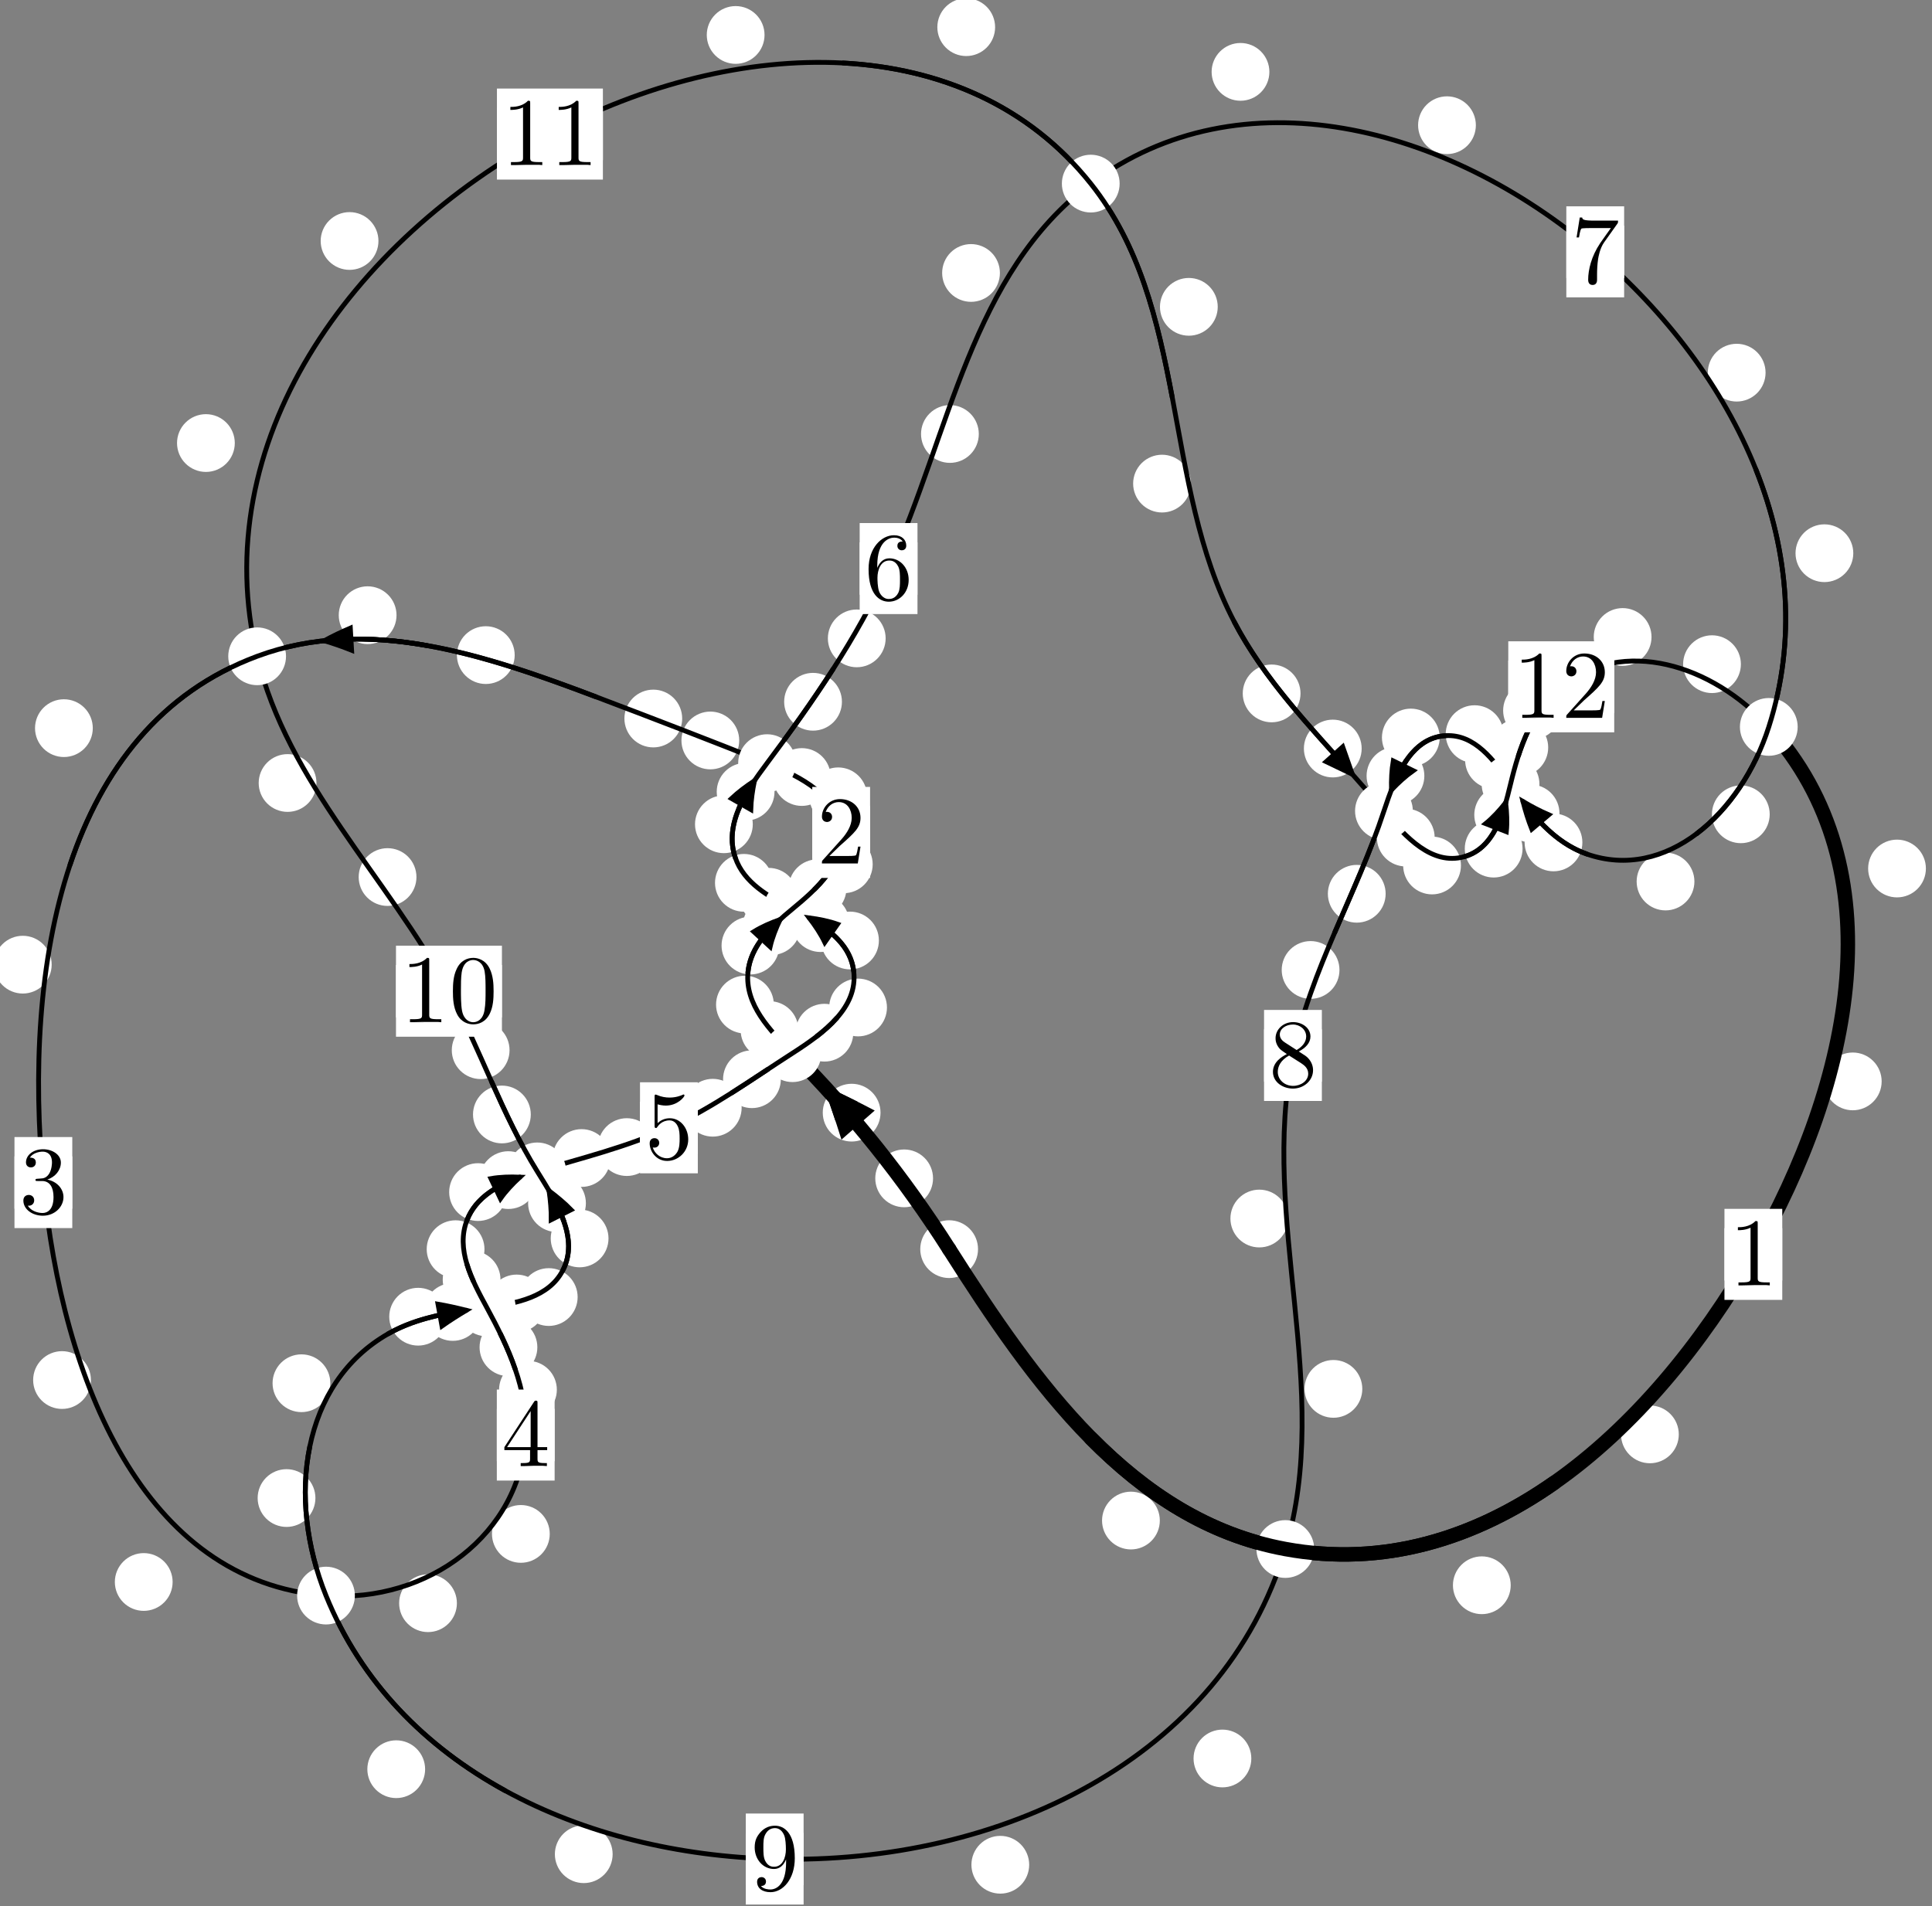 <?xml version="1.0"?>
<!-- Created by MetaPost 1.999 on 2021.07.06:0011 -->
<svg version="1.1" xmlns="http://www.w3.org/2000/svg" xmlns:xlink="http://www.w3.org/1999/xlink" width="199.902" height="197.289" viewBox="0 0 199.902 197.289">
<rect x="0" y="0" width="199.902" height="197.289" fill="#808080" stroke="none"/>
<!-- Original BoundingBox: -82.630692 -88.113358 117.271103 109.176132 -->
  <defs>
    <g transform="scale(0.01,0.01)" id="GLYPHcmr10_48">
      <path style="fill-rule: evenodd;" d="M460 -320C460 -400,455 -480,420 -554C374 -650,292 -666,250 -666C190 -666,117 -640,76 -547C44 -478,39 -400,39 -320C39 -245,43 -155,84 -79C127 2,200 22,249 22C303 22,379 1,423 -94C455 -163,460 -241,460 -320M249 -0C210 -0,151 -25,133 -121C122 -181,122 -273,122 -332C122 -396,122 -462,130 -516C149 -635,224 -644,249 -644C282 -644,348 -626,367 -527C377 -471,377 -395,377 -332C377 -257,377 -189,366 -125C351 -30,294 -0,249 -0"></path>
    </g>
    <g transform="scale(0.01,0.01)" id="GLYPHcmr10_49">
      <path style="fill-rule: evenodd;" d="M294 -640C294 -664,294 -666,271 -666C209 -602,121 -602,89 -602L89 -571C109 -571,168 -571,220 -597L220 -79C220 -43,217 -31,127 -31L95 -31L95 -0L257 -0L130 -3L217 -3L257 -3L297 -3L384 -3L419 -0L419 -31L387 -31C297 -31,294 -42,294 -79"></path>
    </g>
    <g transform="scale(0.01,0.01)" id="GLYPHcmr10_50">
      <path style="fill-rule: evenodd;" d="M127 -77L233 -180C389 -318,449 -372,449 -472C449 -586,359 -666,237 -666C124 -666,50 -574,50 -485C50 -429,100 -429,103 -429C120 -429,155 -441,155 -482C155 -508,137 -534,102 -534C94 -534,92 -534,89 -533C112 -598,166 -635,224 -635C315 -635,358 -554,358 -472C358 -392,308 -313,253 -251L61 -37C50 -26,50 -24,50 -0L421 -0L449 -174L424 -174C419 -144,412 -100,402 -85C395 -77,329 -77,307 -77"></path>
    </g>
    <g transform="scale(0.01,0.01)" id="GLYPHcmr10_51">
      <path style="fill-rule: evenodd;" d="M290 -352C372 -379,430 -449,430 -528C430 -610,342 -666,246 -666C145 -666,69 -606,69 -530C69 -497,91 -478,120 -478C151 -478,171 -500,171 -529C171 -579,124 -579,109 -579C140 -628,206 -641,242 -641C283 -641,338 -619,338 -529C338 -517,336 -459,310 -415C280 -367,246 -364,221 -363C213 -362,189 -360,182 -360C174 -359,167 -358,167 -348C167 -337,174 -337,191 -337L235 -337C317 -337,354 -269,354 -171C354 -35,285 -6,241 -6C198 -6,123 -23,88 -82C123 -77,154 -99,154 -137C154 -173,127 -193,98 -193C74 -193,42 -179,42 -135C42 -44,135 22,244 22C366 22,457 -69,457 -171C457 -253,394 -331,290 -352"></path>
    </g>
    <g transform="scale(0.01,0.01)" id="GLYPHcmr10_52">
      <path style="fill-rule: evenodd;" d="M294 -165L294 -78C294 -42,292 -31,218 -31L197 -31L197 -0L332 -0L238 -3L290 -3L332 -3L374 -3L427 -3L468 -0L468 -31L447 -31C373 -31,371 -42,371 -78L371 -165L471 -165L471 -196L371 -196L371 -651C371 -671,371 -677,355 -677C346 -677,343 -677,335 -665L28 -196L28 -165M300 -196L56 -196L300 -569"></path>
    </g>
    <g transform="scale(0.01,0.01)" id="GLYPHcmr10_53">
      <path style="fill-rule: evenodd;" d="M449 -201C449 -320,367 -420,259 -420C211 -420,168 -404,132 -369L132 -564C152 -558,185 -551,217 -551C340 -551,410 -642,410 -655C410 -661,407 -666,400 -666C399 -666,397 -666,392 -663C372 -654,323 -634,256 -634C216 -634,170 -641,123 -662C115 -665,113 -665,111 -665C101 -665,101 -657,101 -641L101 -345C101 -327,101 -319,115 -319C122 -319,124 -322,128 -328C139 -344,176 -398,257 -398C309 -398,334 -352,342 -334C358 -297,360 -258,360 -208C360 -173,360 -113,336 -71C312 -32,275 -6,229 -6C156 -6,99 -59,82 -118C85 -117,88 -116,99 -116C132 -116,149 -141,149 -165C149 -189,132 -214,99 -214C85 -214,50 -207,50 -161C50 -75,119 22,231 22C347 22,449 -74,449 -201"></path>
    </g>
    <g transform="scale(0.01,0.01)" id="GLYPHcmr10_54">
      <path style="fill-rule: evenodd;" d="M132 -328L132 -352C132 -605,256 -641,307 -641C331 -641,373 -635,395 -601C380 -601,340 -601,340 -556C340 -525,364 -510,386 -510C402 -510,432 -519,432 -558C432 -618,388 -666,305 -666C177 -666,42 -537,42 -316C42 -49,158 22,251 22C362 22,457 -72,457 -204C457 -331,368 -427,257 -427C189 -427,152 -376,132 -328M251 -6C188 -6,158 -66,152 -81C134 -128,134 -208,134 -226C134 -304,166 -404,256 -404C272 -404,318 -404,349 -342C367 -305,367 -254,367 -205C367 -157,367 -107,350 -71C320 -11,274 -6,251 -6"></path>
    </g>
    <g transform="scale(0.01,0.01)" id="GLYPHcmr10_55">
      <path style="fill-rule: evenodd;" d="M476 -609C485 -621,485 -623,485 -644L242 -644C120 -644,118 -657,114 -676L89 -676L56 -470L81 -470C84 -486,93 -549,106 -561C113 -567,191 -567,204 -567L411 -567C400 -551,321 -442,299 -409C209 -274,176 -135,176 -33C176 -23,176 22,222 22C268 22,268 -23,268 -33L268 -84C268 -139,271 -194,279 -248C283 -271,297 -357,341 -419"></path>
    </g>
    <g transform="scale(0.01,0.01)" id="GLYPHcmr10_56">
      <path style="fill-rule: evenodd;" d="M163 -457C117 -487,113 -521,113 -538C113 -599,178 -641,249 -641C322 -641,386 -589,386 -517C386 -460,347 -412,287 -377M309 -362C381 -399,430 -451,430 -517C430 -609,341 -666,250 -666C150 -666,69 -592,69 -499C69 -481,71 -436,113 -389C124 -377,161 -352,186 -335C128 -306,42 -250,42 -151C42 -45,144 22,249 22C362 22,457 -61,457 -168C457 -204,446 -249,408 -291C389 -312,373 -322,309 -362M209 -320L332 -242C360 -223,407 -193,407 -132C407 -58,332 -6,250 -6C164 -6,92 -68,92 -151C92 -209,124 -273,209 -320"></path>
    </g>
    <g transform="scale(0.01,0.01)" id="GLYPHcmr10_57">
      <path style="fill-rule: evenodd;" d="M367 -318L367 -286C367 -52,263 -6,205 -6C188 -6,134 -8,107 -42C151 -42,159 -71,159 -88C159 -119,135 -134,113 -134C97 -134,67 -125,67 -86C67 -19,121 22,206 22C335 22,457 -114,457 -329C457 -598,342 -666,253 -666C198 -666,149 -648,106 -603C65 -558,42 -516,42 -441C42 -316,130 -218,242 -218C303 -218,344 -260,367 -318M243 -241C227 -241,181 -241,150 -304C132 -341,132 -391,132 -440C132 -494,132 -541,153 -578C180 -628,218 -641,253 -641C299 -641,332 -607,349 -562C361 -530,365 -467,365 -421C365 -338,331 -241,243 -241"></path>
    </g>
  </defs>
  <path d="M96.541 121.955C96.541 121.162,96.226 120.402,95.666 119.842C95.106 119.281,94.345 118.966,93.553 118.966C92.76 118.966,92 119.281,91.439 119.842C90.879 120.402,90.564 121.162,90.564 121.955C90.564 122.748,90.879 123.508,91.439 124.068C92 124.629,92.76 124.944,93.553 124.944C94.345 124.944,95.106 124.629,95.666 124.068C96.226 123.508,96.541 122.748,96.541 121.955Z" style="fill: rgb(100%,100%,100%);stroke: none;"></path>
  <path d="M101.195 129.281C101.195 128.488,100.881 127.728,100.32 127.167C99.76 126.607,98.999 126.292,98.207 126.292C97.414 126.292,96.654 126.607,96.093 127.167C95.533 127.728,95.218 128.488,95.218 129.281C95.218 130.073,95.533 130.834,96.093 131.394C96.654 131.955,97.414 132.27,98.207 132.27C98.999 132.27,99.76 131.955,100.32 131.394C100.881 130.834,101.195 130.073,101.195 129.281Z" style="fill: rgb(100%,100%,100%);stroke: none;"></path>
  <path d="M82.61 106.607C82.61 105.814,82.295 105.054,81.735 104.494C81.174 103.933,80.414 103.618,79.621 103.618C78.829 103.618,78.068 103.933,77.508 104.494C76.947 105.054,76.633 105.814,76.633 106.607C76.633 107.4,76.947 108.16,77.508 108.72C78.068 109.281,78.829 109.596,79.621 109.596C80.414 109.596,81.174 109.281,81.735 108.72C82.295 108.16,82.61 107.4,82.61 106.607Z" style="fill: rgb(100%,100%,100%);stroke: none;"></path>
  <path d="M91.107 115.155C91.107 114.363,90.793 113.602,90.232 113.042C89.672 112.481,88.911 112.166,88.119 112.166C87.326 112.166,86.566 112.481,86.005 113.042C85.445 113.602,85.13 114.363,85.13 115.155C85.13 115.948,85.445 116.708,86.005 117.269C86.566 117.829,87.326 118.144,88.119 118.144C88.911 118.144,89.672 117.829,90.232 117.269C90.793 116.708,91.107 115.948,91.107 115.155Z" style="fill: rgb(100%,100%,100%);stroke: none;"></path>
  <path d="M80.636 97.862C80.636 97.069,80.321 96.309,79.761 95.749C79.2 95.188,78.44 94.873,77.647 94.873C76.855 94.873,76.095 95.188,75.534 95.749C74.974 96.309,74.659 97.069,74.659 97.862C74.659 98.655,74.974 99.415,75.534 99.975C76.095 100.536,76.855 100.851,77.647 100.851C78.44 100.851,79.2 100.536,79.761 99.975C80.321 99.415,80.636 98.655,80.636 97.862Z" style="fill: rgb(100%,100%,100%);stroke: none;"></path>
  <path d="M80.067 103.971C80.067 103.178,79.753 102.418,79.192 101.857C78.632 101.297,77.871 100.982,77.079 100.982C76.286 100.982,75.526 101.297,74.965 101.857C74.405 102.418,74.09 103.178,74.09 103.971C74.09 104.763,74.405 105.523,74.965 106.084C75.526 106.644,76.286 106.959,77.079 106.959C77.871 106.959,78.632 106.644,79.192 106.084C79.753 105.523,80.067 104.763,80.067 103.971Z" style="fill: rgb(100%,100%,100%);stroke: none;"></path>
  <path d="M87.581 91.926C87.581 91.133,87.266 90.373,86.705 89.812C86.145 89.252,85.385 88.937,84.592 88.937C83.799 88.937,83.039 89.252,82.479 89.812C81.918 90.373,81.603 91.133,81.603 91.926C81.603 92.718,81.918 93.478,82.479 94.039C83.039 94.599,83.799 94.914,84.592 94.914C85.385 94.914,86.145 94.599,86.705 94.039C87.266 93.478,87.581 92.718,87.581 91.926Z" style="fill: rgb(100%,100%,100%);stroke: none;"></path>
  <path d="M82.832 95.848C82.832 95.055,82.517 94.295,81.956 93.735C81.396 93.174,80.636 92.859,79.843 92.859C79.05 92.859,78.29 93.174,77.73 93.735C77.169 94.295,76.854 95.055,76.854 95.848C76.854 96.641,77.169 97.401,77.73 97.961C78.29 98.522,79.05 98.837,79.843 98.837C80.636 98.837,81.396 98.522,81.956 97.961C82.517 97.401,82.832 96.641,82.832 95.848Z" style="fill: rgb(100%,100%,100%);stroke: none;"></path>
  <path d="M89.716 82.415C89.716 81.623,89.402 80.863,88.841 80.302C88.281 79.742,87.52 79.427,86.728 79.427C85.935 79.427,85.175 79.742,84.614 80.302C84.054 80.863,83.739 81.623,83.739 82.415C83.739 83.208,84.054 83.968,84.614 84.529C85.175 85.089,85.935 85.404,86.728 85.404C87.52 85.404,88.281 85.089,88.841 84.529C89.402 83.968,89.716 83.208,89.716 82.415Z" style="fill: rgb(100%,100%,100%);stroke: none;"></path>
  <path d="M90.296 89.453C90.296 88.661,89.981 87.9,89.42 87.34C88.86 86.779,88.1 86.465,87.307 86.465C86.514 86.465,85.754 86.779,85.194 87.34C84.633 87.9,84.318 88.661,84.318 89.453C84.318 90.246,84.633 91.006,85.194 91.567C85.754 92.127,86.514 92.442,87.307 92.442C88.1 92.442,88.86 92.127,89.42 91.567C89.981 91.006,90.296 90.246,90.296 89.453Z" style="fill: rgb(100%,100%,100%);stroke: none;"></path>
  <path d="M76.486 76.635C76.486 75.842,76.171 75.082,75.61 74.522C75.05 73.961,74.29 73.646,73.497 73.646C72.704 73.646,71.944 73.961,71.384 74.522C70.823 75.082,70.508 75.842,70.508 76.635C70.508 77.428,70.823 78.188,71.384 78.748C71.944 79.309,72.704 79.624,73.497 79.624C74.29 79.624,75.05 79.309,75.61 78.748C76.171 78.188,76.486 77.428,76.486 76.635Z" style="fill: rgb(100%,100%,100%);stroke: none;"></path>
  <path d="M85.952 80.418C85.952 79.625,85.637 78.865,85.077 78.305C84.516 77.744,83.756 77.429,82.963 77.429C82.171 77.429,81.41 77.744,80.85 78.305C80.289 78.865,79.975 79.625,79.975 80.418C79.975 81.211,80.289 81.971,80.85 82.531C81.41 83.092,82.171 83.407,82.963 83.407C83.756 83.407,84.516 83.092,85.077 82.531C85.637 81.971,85.952 81.211,85.952 80.418Z" style="fill: rgb(100%,100%,100%);stroke: none;"></path>
  <path d="M53.254 67.801C53.254 67.009,52.939 66.248,52.379 65.688C51.818 65.128,51.058 64.813,50.265 64.813C49.473 64.813,48.713 65.128,48.152 65.688C47.592 66.248,47.277 67.009,47.277 67.801C47.277 68.594,47.592 69.354,48.152 69.915C48.713 70.475,49.473 70.79,50.265 70.79C51.058 70.79,51.818 70.475,52.379 69.915C52.939 69.354,53.254 68.594,53.254 67.801Z" style="fill: rgb(100%,100%,100%);stroke: none;"></path>
  <path d="M70.585 74.364C70.585 73.571,70.27 72.811,69.709 72.25C69.149 71.69,68.389 71.375,67.596 71.375C66.803 71.375,66.043 71.69,65.483 72.25C64.922 72.811,64.607 73.571,64.607 74.364C64.607 75.156,64.922 75.917,65.483 76.477C66.043 77.038,66.803 77.352,67.596 77.352C68.389 77.352,69.149 77.038,69.709 76.477C70.27 75.917,70.585 75.156,70.585 74.364Z" style="fill: rgb(100%,100%,100%);stroke: none;"></path>
  <path d="M9.601 75.36C9.601 74.567,9.286 73.807,8.726 73.247C8.165 72.686,7.405 72.371,6.612 72.371C5.82 72.371,5.06 72.686,4.499 73.247C3.939 73.807,3.624 74.567,3.624 75.36C3.624 76.153,3.939 76.913,4.499 77.473C5.06 78.034,5.82 78.349,6.612 78.349C7.405 78.349,8.165 78.034,8.726 77.473C9.286 76.913,9.601 76.153,9.601 75.36Z" style="fill: rgb(100%,100%,100%);stroke: none;"></path>
  <path d="M41.028 63.67C41.028 62.877,40.713 62.117,40.152 61.557C39.592 60.996,38.831 60.681,38.039 60.681C37.246 60.681,36.486 60.996,35.925 61.557C35.365 62.117,35.05 62.877,35.05 63.67C35.05 64.463,35.365 65.223,35.925 65.783C36.486 66.344,37.246 66.659,38.039 66.659C38.831 66.659,39.592 66.344,40.152 65.783C40.713 65.223,41.028 64.463,41.028 63.67Z" style="fill: rgb(100%,100%,100%);stroke: none;"></path>
  <path d="M9.408 142.829C9.408 142.037,9.093 141.276,8.532 140.716C7.972 140.155,7.212 139.84,6.419 139.84C5.626 139.84,4.866 140.155,4.306 140.716C3.745 141.276,3.43 142.037,3.43 142.829C3.43 143.622,3.745 144.382,4.306 144.943C4.866 145.503,5.626 145.818,6.419 145.818C7.212 145.818,7.972 145.503,8.532 144.943C9.093 144.382,9.408 143.622,9.408 142.829Z" style="fill: rgb(100%,100%,100%);stroke: none;"></path>
  <path d="M5.347 99.839C5.347 99.046,5.032 98.286,4.471 97.726C3.911 97.165,3.151 96.85,2.358 96.85C1.565 96.85,0.805 97.165,0.245 97.726C-0.316 98.286,-0.631 99.046,-0.631 99.839C-0.631 100.632,-0.316 101.392,0.245 101.952C0.805 102.513,1.565 102.828,2.358 102.828C3.151 102.828,3.911 102.513,4.471 101.952C5.032 101.392,5.347 100.632,5.347 99.839Z" style="fill: rgb(100%,100%,100%);stroke: none;"></path>
  <path d="M47.275 165.925C47.275 165.132,46.96 164.372,46.4 163.812C45.839 163.251,45.079 162.936,44.286 162.936C43.494 162.936,42.733 163.251,42.173 163.812C41.612 164.372,41.298 165.132,41.298 165.925C41.298 166.718,41.612 167.478,42.173 168.038C42.733 168.599,43.494 168.914,44.286 168.914C45.079 168.914,45.839 168.599,46.4 168.038C46.96 167.478,47.275 166.718,47.275 165.925Z" style="fill: rgb(100%,100%,100%);stroke: none;"></path>
  <path d="M17.861 163.728C17.861 162.936,17.546 162.176,16.985 161.615C16.425 161.055,15.665 160.74,14.872 160.74C14.079 160.74,13.319 161.055,12.759 161.615C12.198 162.176,11.883 162.936,11.883 163.728C11.883 164.521,12.198 165.281,12.759 165.842C13.319 166.402,14.079 166.717,14.872 166.717C15.665 166.717,16.425 166.402,16.985 165.842C17.546 165.281,17.861 164.521,17.861 163.728Z" style="fill: rgb(100%,100%,100%);stroke: none;"></path>
  <path d="M57.616 143.829C57.616 143.036,57.301 142.276,56.741 141.716C56.18 141.155,55.42 140.84,54.627 140.84C53.835 140.84,53.074 141.155,52.514 141.716C51.953 142.276,51.638 143.036,51.638 143.829C51.638 144.622,51.953 145.382,52.514 145.942C53.074 146.503,53.835 146.818,54.627 146.818C55.42 146.818,56.18 146.503,56.741 145.942C57.301 145.382,57.616 144.622,57.616 143.829Z" style="fill: rgb(100%,100%,100%);stroke: none;"></path>
  <path d="M56.882 158.753C56.882 157.961,56.567 157.201,56.006 156.64C55.446 156.08,54.686 155.765,53.893 155.765C53.1 155.765,52.34 156.08,51.78 156.64C51.219 157.201,50.904 157.961,50.904 158.753C50.904 159.546,51.219 160.306,51.78 160.867C52.34 161.427,53.1 161.742,53.893 161.742C54.686 161.742,55.446 161.427,56.006 160.867C56.567 160.306,56.882 159.546,56.882 158.753Z" style="fill: rgb(100%,100%,100%);stroke: none;"></path>
  <path d="M51.785 132.435C51.785 131.642,51.47 130.882,50.91 130.322C50.349 129.761,49.589 129.446,48.796 129.446C48.004 129.446,47.244 129.761,46.683 130.322C46.123 130.882,45.808 131.642,45.808 132.435C45.808 133.228,46.123 133.988,46.683 134.548C47.244 135.109,48.004 135.424,48.796 135.424C49.589 135.424,50.349 135.109,50.91 134.548C51.47 133.988,51.785 133.228,51.785 132.435Z" style="fill: rgb(100%,100%,100%);stroke: none;"></path>
  <path d="M55.599 139.436C55.599 138.644,55.284 137.884,54.723 137.323C54.163 136.763,53.403 136.448,52.61 136.448C51.817 136.448,51.057 136.763,50.497 137.323C49.936 137.884,49.621 138.644,49.621 139.436C49.621 140.229,49.936 140.989,50.497 141.55C51.057 142.11,51.817 142.425,52.61 142.425C53.403 142.425,54.163 142.11,54.723 141.55C55.284 140.989,55.599 140.229,55.599 139.436Z" style="fill: rgb(100%,100%,100%);stroke: none;"></path>
  <path d="M52.452 123.376C52.452 122.583,52.137 121.823,51.577 121.262C51.016 120.702,50.256 120.387,49.464 120.387C48.671 120.387,47.911 120.702,47.35 121.262C46.79 121.823,46.475 122.583,46.475 123.376C46.475 124.168,46.79 124.929,47.35 125.489C47.911 126.05,48.671 126.364,49.464 126.364C50.256 126.364,51.016 126.05,51.577 125.489C52.137 124.929,52.452 124.168,52.452 123.376Z" style="fill: rgb(100%,100%,100%);stroke: none;"></path>
  <path d="M50.128 129.285C50.128 128.492,49.813 127.732,49.253 127.171C48.692 126.611,47.932 126.296,47.139 126.296C46.347 126.296,45.586 126.611,45.026 127.171C44.465 127.732,44.151 128.492,44.151 129.285C44.151 130.077,44.465 130.837,45.026 131.398C45.586 131.958,46.347 132.273,47.139 132.273C47.932 132.273,48.692 131.958,49.253 131.398C49.813 130.837,50.128 130.077,50.128 129.285Z" style="fill: rgb(100%,100%,100%);stroke: none;"></path>
  <path d="M63.163 119.851C63.163 119.058,62.848 118.298,62.287 117.738C61.727 117.177,60.967 116.862,60.174 116.862C59.381 116.862,58.621 117.177,58.061 117.738C57.5 118.298,57.185 119.058,57.185 119.851C57.185 120.644,57.5 121.404,58.061 121.964C58.621 122.525,59.381 122.84,60.174 122.84C60.967 122.84,61.727 122.525,62.287 121.964C62.848 121.404,63.163 120.644,63.163 119.851Z" style="fill: rgb(100%,100%,100%);stroke: none;"></path>
  <path d="M55.583 122.137C55.583 121.344,55.268 120.584,54.708 120.023C54.147 119.463,53.387 119.148,52.594 119.148C51.802 119.148,51.042 119.463,50.481 120.023C49.921 120.584,49.606 121.344,49.606 122.137C49.606 122.929,49.921 123.689,50.481 124.25C51.042 124.81,51.802 125.125,52.594 125.125C53.387 125.125,54.147 124.81,54.708 124.25C55.268 123.689,55.583 122.929,55.583 122.137Z" style="fill: rgb(100%,100%,100%);stroke: none;"></path>
  <path d="M76.737 114.646C76.737 113.853,76.422 113.093,75.862 112.533C75.301 111.972,74.541 111.657,73.749 111.657C72.956 111.657,72.196 111.972,71.635 112.533C71.075 113.093,70.76 113.853,70.76 114.646C70.76 115.439,71.075 116.199,71.635 116.759C72.196 117.32,72.956 117.635,73.749 117.635C74.541 117.635,75.301 117.32,75.862 116.759C76.422 116.199,76.737 115.439,76.737 114.646Z" style="fill: rgb(100%,100%,100%);stroke: none;"></path>
  <path d="M67.842 118.719C67.842 117.926,67.528 117.166,66.967 116.605C66.407 116.045,65.646 115.73,64.854 115.73C64.061 115.73,63.301 116.045,62.74 116.605C62.18 117.166,61.865 117.926,61.865 118.719C61.865 119.511,62.18 120.271,62.74 120.832C63.301 121.392,64.061 121.707,64.854 121.707C65.646 121.707,66.407 121.392,66.967 120.832C67.528 120.271,67.842 119.511,67.842 118.719Z" style="fill: rgb(100%,100%,100%);stroke: none;"></path>
  <path d="M88.29 106.88C88.29 106.087,87.975 105.327,87.415 104.767C86.854 104.206,86.094 103.891,85.302 103.891C84.509 103.891,83.749 104.206,83.188 104.767C82.628 105.327,82.313 106.087,82.313 106.88C82.313 107.673,82.628 108.433,83.188 108.993C83.749 109.554,84.509 109.869,85.302 109.869C86.094 109.869,86.854 109.554,87.415 108.993C87.975 108.433,88.29 107.673,88.29 106.88Z" style="fill: rgb(100%,100%,100%);stroke: none;"></path>
  <path d="M80.792 111.694C80.792 110.902,80.478 110.142,79.917 109.581C79.357 109.021,78.596 108.706,77.804 108.706C77.011 108.706,76.251 109.021,75.69 109.581C75.13 110.142,74.815 110.902,74.815 111.694C74.815 112.487,75.13 113.247,75.69 113.808C76.251 114.368,77.011 114.683,77.804 114.683C78.596 114.683,79.357 114.368,79.917 113.808C80.478 113.247,80.792 112.487,80.792 111.694Z" style="fill: rgb(100%,100%,100%);stroke: none;"></path>
  <path d="M90.938 97.338C90.938 96.545,90.623 95.785,90.063 95.225C89.502 94.664,88.742 94.349,87.949 94.349C87.157 94.349,86.397 94.664,85.836 95.225C85.276 95.785,84.961 96.545,84.961 97.338C84.961 98.131,85.276 98.891,85.836 99.451C86.397 100.012,87.157 100.327,87.949 100.327C88.742 100.327,89.502 100.012,90.063 99.451C90.623 98.891,90.938 98.131,90.938 97.338Z" style="fill: rgb(100%,100%,100%);stroke: none;"></path>
  <path d="M91.773 104.271C91.773 103.479,91.458 102.719,90.898 102.158C90.337 101.598,89.577 101.283,88.785 101.283C87.992 101.283,87.232 101.598,86.671 102.158C86.111 102.719,85.796 103.479,85.796 104.271C85.796 105.064,86.111 105.824,86.671 106.385C87.232 106.945,87.992 107.26,88.785 107.26C89.577 107.26,90.337 106.945,90.898 106.385C91.458 105.824,91.773 105.064,91.773 104.271Z" style="fill: rgb(100%,100%,100%);stroke: none;"></path>
  <path d="M82.524 92.812C82.524 92.019,82.209 91.259,81.648 90.699C81.088 90.138,80.328 89.823,79.535 89.823C78.742 89.823,77.982 90.138,77.422 90.699C76.861 91.259,76.546 92.019,76.546 92.812C76.546 93.605,76.861 94.365,77.422 94.925C77.982 95.486,78.742 95.801,79.535 95.801C80.328 95.801,81.088 95.486,81.648 94.925C82.209 94.365,82.524 93.605,82.524 92.812Z" style="fill: rgb(100%,100%,100%);stroke: none;"></path>
  <path d="M87.882 95.539C87.882 94.746,87.567 93.986,87.007 93.425C86.446 92.865,85.686 92.55,84.894 92.55C84.101 92.55,83.341 92.865,82.78 93.425C82.22 93.986,81.905 94.746,81.905 95.539C81.905 96.331,82.22 97.091,82.78 97.652C83.341 98.212,84.101 98.527,84.894 98.527C85.686 98.527,86.446 98.212,87.007 97.652C87.567 97.091,87.882 96.331,87.882 95.539Z" style="fill: rgb(100%,100%,100%);stroke: none;"></path>
  <path d="M77.89 85.31C77.89 84.517,77.575 83.757,77.014 83.196C76.454 82.636,75.694 82.321,74.901 82.321C74.108 82.321,73.348 82.636,72.788 83.196C72.227 83.757,71.912 84.517,71.912 85.31C71.912 86.102,72.227 86.863,72.788 87.423C73.348 87.983,74.108 88.298,74.901 88.298C75.694 88.298,76.454 87.983,77.014 87.423C77.575 86.863,77.89 86.102,77.89 85.31Z" style="fill: rgb(100%,100%,100%);stroke: none;"></path>
  <path d="M79.958 91.369C79.958 90.577,79.643 89.816,79.083 89.256C78.522 88.695,77.762 88.381,76.969 88.381C76.177 88.381,75.417 88.695,74.856 89.256C74.296 89.816,73.981 90.577,73.981 91.369C73.981 92.162,74.296 92.922,74.856 93.483C75.417 94.043,76.177 94.358,76.969 94.358C77.762 94.358,78.522 94.043,79.083 93.483C79.643 92.922,79.958 92.162,79.958 91.369Z" style="fill: rgb(100%,100%,100%);stroke: none;"></path>
  <path d="M87.114 72.63C87.114 71.837,86.799 71.077,86.238 70.517C85.678 69.956,84.918 69.641,84.125 69.641C83.332 69.641,82.572 69.956,82.012 70.517C81.451 71.077,81.136 71.837,81.136 72.63C81.136 73.423,81.451 74.183,82.012 74.743C82.572 75.304,83.332 75.619,84.125 75.619C84.918 75.619,85.678 75.304,86.238 74.743C86.799 74.183,87.114 73.423,87.114 72.63Z" style="fill: rgb(100%,100%,100%);stroke: none;"></path>
  <path d="M80.137 81.945C80.137 81.153,79.822 80.392,79.261 79.832C78.701 79.271,77.941 78.957,77.148 78.957C76.355 78.957,75.595 79.271,75.035 79.832C74.474 80.392,74.159 81.153,74.159 81.945C74.159 82.738,74.474 83.498,75.035 84.059C75.595 84.619,76.355 84.934,77.148 84.934C77.941 84.934,78.701 84.619,79.261 84.059C79.822 83.498,80.137 82.738,80.137 81.945Z" style="fill: rgb(100%,100%,100%);stroke: none;"></path>
  <path d="M101.276 44.916C101.276 44.123,100.961 43.363,100.4 42.803C99.84 42.242,99.08 41.927,98.287 41.927C97.494 41.927,96.734 42.242,96.174 42.803C95.613 43.363,95.298 44.123,95.298 44.916C95.298 45.709,95.613 46.469,96.174 47.029C96.734 47.59,97.494 47.905,98.287 47.905C99.08 47.905,99.84 47.59,100.4 47.029C100.961 46.469,101.276 45.709,101.276 44.916Z" style="fill: rgb(100%,100%,100%);stroke: none;"></path>
  <path d="M91.637 66.068C91.637 65.276,91.322 64.516,90.761 63.955C90.201 63.395,89.441 63.08,88.648 63.08C87.855 63.08,87.095 63.395,86.535 63.955C85.974 64.516,85.659 65.276,85.659 66.068C85.659 66.861,85.974 67.621,86.535 68.182C87.095 68.742,87.855 69.057,88.648 69.057C89.441 69.057,90.201 68.742,90.761 68.182C91.322 67.621,91.637 66.861,91.637 66.068Z" style="fill: rgb(100%,100%,100%);stroke: none;"></path>
  <path d="M131.342 7.438C131.342 6.645,131.027 5.885,130.467 5.325C129.906 4.764,129.146 4.449,128.353 4.449C127.561 4.449,126.8 4.764,126.24 5.325C125.68 5.885,125.365 6.645,125.365 7.438C125.365 8.231,125.68 8.991,126.24 9.551C126.8 10.112,127.561 10.427,128.353 10.427C129.146 10.427,129.906 10.112,130.467 9.551C131.027 8.991,131.342 8.231,131.342 7.438Z" style="fill: rgb(100%,100%,100%);stroke: none;"></path>
  <path d="M103.46 28.25C103.46 27.458,103.145 26.698,102.585 26.137C102.024 25.577,101.264 25.262,100.471 25.262C99.679 25.262,98.918 25.577,98.358 26.137C97.798 26.698,97.483 27.458,97.483 28.25C97.483 29.043,97.798 29.803,98.358 30.364C98.918 30.924,99.679 31.239,100.471 31.239C101.264 31.239,102.024 30.924,102.585 30.364C103.145 29.803,103.46 29.043,103.46 28.25Z" style="fill: rgb(100%,100%,100%);stroke: none;"></path>
  <path d="M182.682 38.569C182.682 37.777,182.367 37.017,181.807 36.456C181.246 35.896,180.486 35.581,179.694 35.581C178.901 35.581,178.141 35.896,177.58 36.456C177.02 37.017,176.705 37.777,176.705 38.569C176.705 39.362,177.02 40.122,177.58 40.683C178.141 41.243,178.901 41.558,179.694 41.558C180.486 41.558,181.246 41.243,181.807 40.683C182.367 40.122,182.682 39.362,182.682 38.569Z" style="fill: rgb(100%,100%,100%);stroke: none;"></path>
  <path d="M152.706 12.958C152.706 12.166,152.391 11.406,151.831 10.845C151.27 10.285,150.51 9.97,149.717 9.97C148.925 9.97,148.165 10.285,147.604 10.845C147.044 11.406,146.729 12.166,146.729 12.958C146.729 13.751,147.044 14.511,147.604 15.072C148.165 15.632,148.925 15.947,149.717 15.947C150.51 15.947,151.27 15.632,151.831 15.072C152.391 14.511,152.706 13.751,152.706 12.958Z" style="fill: rgb(100%,100%,100%);stroke: none;"></path>
  <path d="M183.11 84.276C183.11 83.483,182.795 82.723,182.234 82.162C181.674 81.602,180.913 81.287,180.121 81.287C179.328 81.287,178.568 81.602,178.007 82.162C177.447 82.723,177.132 83.483,177.132 84.276C177.132 85.068,177.447 85.829,178.007 86.389C178.568 86.95,179.328 87.265,180.121 87.265C180.913 87.265,181.674 86.95,182.234 86.389C182.795 85.829,183.11 85.068,183.11 84.276Z" style="fill: rgb(100%,100%,100%);stroke: none;"></path>
  <path d="M191.758 57.256C191.758 56.463,191.443 55.703,190.883 55.142C190.322 54.582,189.562 54.267,188.769 54.267C187.977 54.267,187.217 54.582,186.656 55.142C186.096 55.703,185.781 56.463,185.781 57.256C185.781 58.048,186.096 58.809,186.656 59.369C187.217 59.93,187.977 60.244,188.769 60.244C189.562 60.244,190.322 59.93,190.883 59.369C191.443 58.809,191.758 58.048,191.758 57.256Z" style="fill: rgb(100%,100%,100%);stroke: none;"></path>
  <path d="M163.727 87.187C163.727 86.394,163.412 85.634,162.852 85.074C162.291 84.513,161.531 84.198,160.739 84.198C159.946 84.198,159.186 84.513,158.625 85.074C158.065 85.634,157.75 86.394,157.75 87.187C157.75 87.98,158.065 88.74,158.625 89.3C159.186 89.861,159.946 90.176,160.739 90.176C161.531 90.176,162.291 89.861,162.852 89.3C163.412 88.74,163.727 87.98,163.727 87.187Z" style="fill: rgb(100%,100%,100%);stroke: none;"></path>
  <path d="M175.319 91.233C175.319 90.441,175.004 89.681,174.444 89.12C173.883 88.56,173.123 88.245,172.331 88.245C171.538 88.245,170.778 88.56,170.217 89.12C169.657 89.681,169.342 90.441,169.342 91.233C169.342 92.026,169.657 92.786,170.217 93.347C170.778 93.907,171.538 94.222,172.331 94.222C173.123 94.222,173.883 93.907,174.444 93.347C175.004 92.786,175.319 92.026,175.319 91.233Z" style="fill: rgb(100%,100%,100%);stroke: none;"></path>
  <path d="M157.572 78.65C157.572 77.857,157.257 77.097,156.696 76.536C156.136 75.976,155.375 75.661,154.583 75.661C153.79 75.661,153.03 75.976,152.469 76.536C151.909 77.097,151.594 77.857,151.594 78.65C151.594 79.443,151.909 80.203,152.469 80.763C153.03 81.324,153.79 81.639,154.583 81.639C155.375 81.639,156.136 81.324,156.696 80.763C157.257 80.203,157.572 79.443,157.572 78.65Z" style="fill: rgb(100%,100%,100%);stroke: none;"></path>
  <path d="M161.358 84.185C161.358 83.393,161.043 82.632,160.482 82.072C159.922 81.512,159.162 81.197,158.369 81.197C157.576 81.197,156.816 81.512,156.256 82.072C155.695 82.632,155.38 83.393,155.38 84.185C155.38 84.978,155.695 85.738,156.256 86.299C156.816 86.859,157.576 87.174,158.369 87.174C159.162 87.174,159.922 86.859,160.482 86.299C161.043 85.738,161.358 84.978,161.358 84.185Z" style="fill: rgb(100%,100%,100%);stroke: none;"></path>
  <path d="M148.966 76.329C148.966 75.537,148.651 74.777,148.09 74.216C147.53 73.656,146.77 73.341,145.977 73.341C145.184 73.341,144.424 73.656,143.864 74.216C143.303 74.777,142.988 75.537,142.988 76.329C142.988 77.122,143.303 77.882,143.864 78.443C144.424 79.003,145.184 79.318,145.977 79.318C146.77 79.318,147.53 79.003,148.09 78.443C148.651 77.882,148.966 77.122,148.966 76.329Z" style="fill: rgb(100%,100%,100%);stroke: none;"></path>
  <path d="M155.562 75.981C155.562 75.189,155.247 74.428,154.687 73.868C154.126 73.307,153.366 72.992,152.573 72.992C151.781 72.992,151.021 73.307,150.46 73.868C149.9 74.428,149.585 75.189,149.585 75.981C149.585 76.774,149.9 77.534,150.46 78.095C151.021 78.655,151.781 78.97,152.573 78.97C153.366 78.97,154.126 78.655,154.687 78.095C155.247 77.534,155.562 76.774,155.562 75.981Z" style="fill: rgb(100%,100%,100%);stroke: none;"></path>
  <path d="M143.371 92.501C143.371 91.709,143.056 90.949,142.496 90.388C141.935 89.828,141.175 89.513,140.382 89.513C139.59 89.513,138.829 89.828,138.269 90.388C137.708 90.949,137.393 91.709,137.393 92.501C137.393 93.294,137.708 94.054,138.269 94.615C138.829 95.175,139.59 95.49,140.382 95.49C141.175 95.49,141.935 95.175,142.496 94.615C143.056 94.054,143.371 93.294,143.371 92.501Z" style="fill: rgb(100%,100%,100%);stroke: none;"></path>
  <path d="M147.376 80.301C147.376 79.508,147.061 78.748,146.501 78.187C145.94 77.627,145.18 77.312,144.387 77.312C143.595 77.312,142.835 77.627,142.274 78.187C141.714 78.748,141.399 79.508,141.399 80.301C141.399 81.093,141.714 81.854,142.274 82.414C142.835 82.975,143.595 83.289,144.387 83.289C145.18 83.289,145.94 82.975,146.501 82.414C147.061 81.854,147.376 81.093,147.376 80.301Z" style="fill: rgb(100%,100%,100%);stroke: none;"></path>
  <path d="M133.288 126.113C133.288 125.32,132.973 124.56,132.412 124C131.852 123.439,131.092 123.124,130.299 123.124C129.506 123.124,128.746 123.439,128.186 124C127.625 124.56,127.31 125.32,127.31 126.113C127.31 126.906,127.625 127.666,128.186 128.226C128.746 128.787,129.506 129.102,130.299 129.102C131.092 129.102,131.852 128.787,132.412 128.226C132.973 127.666,133.288 126.906,133.288 126.113Z" style="fill: rgb(100%,100%,100%);stroke: none;"></path>
  <path d="M138.594 100.386C138.594 99.594,138.279 98.833,137.719 98.273C137.158 97.713,136.398 97.398,135.606 97.398C134.813 97.398,134.053 97.713,133.492 98.273C132.932 98.833,132.617 99.594,132.617 100.386C132.617 101.179,132.932 101.939,133.492 102.5C134.053 103.06,134.813 103.375,135.606 103.375C136.398 103.375,137.158 103.06,137.719 102.5C138.279 101.939,138.594 101.179,138.594 100.386Z" style="fill: rgb(100%,100%,100%);stroke: none;"></path>
  <path d="M129.473 181.997C129.473 181.204,129.158 180.444,128.598 179.883C128.037 179.323,127.277 179.008,126.485 179.008C125.692 179.008,124.932 179.323,124.371 179.883C123.811 180.444,123.496 181.204,123.496 181.997C123.496 182.789,123.811 183.549,124.371 184.11C124.932 184.67,125.692 184.985,126.485 184.985C127.277 184.985,128.037 184.67,128.598 184.11C129.158 183.549,129.473 182.789,129.473 181.997Z" style="fill: rgb(100%,100%,100%);stroke: none;"></path>
  <path d="M140.956 143.743C140.956 142.951,140.641 142.191,140.081 141.63C139.52 141.07,138.76 140.755,137.967 140.755C137.175 140.755,136.414 141.07,135.854 141.63C135.294 142.191,134.979 142.951,134.979 143.743C134.979 144.536,135.294 145.296,135.854 145.857C136.414 146.417,137.175 146.732,137.967 146.732C138.76 146.732,139.52 146.417,140.081 145.857C140.641 145.296,140.956 144.536,140.956 143.743Z" style="fill: rgb(100%,100%,100%);stroke: none;"></path>
  <path d="M63.389 191.903C63.389 191.11,63.074 190.35,62.514 189.789C61.953 189.229,61.193 188.914,60.401 188.914C59.608 188.914,58.848 189.229,58.287 189.789C57.727 190.35,57.412 191.11,57.412 191.903C57.412 192.695,57.727 193.456,58.287 194.016C58.848 194.577,59.608 194.892,60.401 194.892C61.193 194.892,61.953 194.577,62.514 194.016C63.074 193.456,63.389 192.695,63.389 191.903Z" style="fill: rgb(100%,100%,100%);stroke: none;"></path>
  <path d="M106.489 192.994C106.489 192.202,106.174 191.442,105.614 190.881C105.053 190.321,104.293 190.006,103.501 190.006C102.708 190.006,101.948 190.321,101.387 190.881C100.827 191.442,100.512 192.202,100.512 192.994C100.512 193.787,100.827 194.547,101.387 195.108C101.948 195.668,102.708 195.983,103.501 195.983C104.293 195.983,105.053 195.668,105.614 195.108C106.174 194.547,106.489 193.787,106.489 192.994Z" style="fill: rgb(100%,100%,100%);stroke: none;"></path>
  <path d="M32.636 155.042C32.636 154.25,32.322 153.49,31.761 152.929C31.201 152.369,30.44 152.054,29.648 152.054C28.855 152.054,28.095 152.369,27.534 152.929C26.974 153.49,26.659 154.25,26.659 155.042C26.659 155.835,26.974 156.595,27.534 157.156C28.095 157.716,28.855 158.031,29.648 158.031C30.44 158.031,31.201 157.716,31.761 157.156C32.322 156.595,32.636 155.835,32.636 155.042Z" style="fill: rgb(100%,100%,100%);stroke: none;"></path>
  <path d="M43.987 183.105C43.987 182.312,43.672 181.552,43.111 180.992C42.551 180.431,41.791 180.116,40.998 180.116C40.205 180.116,39.445 180.431,38.885 180.992C38.324 181.552,38.009 182.312,38.009 183.105C38.009 183.898,38.324 184.658,38.885 185.218C39.445 185.779,40.205 186.094,40.998 186.094C41.791 186.094,42.551 185.779,43.111 185.218C43.672 184.658,43.987 183.898,43.987 183.105Z" style="fill: rgb(100%,100%,100%);stroke: none;"></path>
  <path d="M46.252 136.274C46.252 135.481,45.937 134.721,45.377 134.161C44.816 133.6,44.056 133.285,43.264 133.285C42.471 133.285,41.711 133.6,41.15 134.161C40.59 134.721,40.275 135.481,40.275 136.274C40.275 137.067,40.59 137.827,41.15 138.387C41.711 138.948,42.471 139.263,43.264 139.263C44.056 139.263,44.816 138.948,45.377 138.387C45.937 137.827,46.252 137.067,46.252 136.274Z" style="fill: rgb(100%,100%,100%);stroke: none;"></path>
  <path d="M34.179 143.159C34.179 142.367,33.864 141.606,33.304 141.046C32.744 140.485,31.983 140.17,31.191 140.17C30.398 140.17,29.638 140.485,29.077 141.046C28.517 141.606,28.202 142.367,28.202 143.159C28.202 143.952,28.517 144.712,29.077 145.273C29.638 145.833,30.398 146.148,31.191 146.148C31.983 146.148,32.744 145.833,33.304 145.273C33.864 144.712,34.179 143.952,34.179 143.159Z" style="fill: rgb(100%,100%,100%);stroke: none;"></path>
  <path d="M56.443 134.904C56.443 134.111,56.128 133.351,55.568 132.79C55.008 132.23,54.247 131.915,53.455 131.915C52.662 131.915,51.902 132.23,51.341 132.79C50.781 133.351,50.466 134.111,50.466 134.904C50.466 135.696,50.781 136.456,51.341 137.017C51.902 137.577,52.662 137.892,53.455 137.892C54.247 137.892,55.008 137.577,55.568 137.017C56.128 136.456,56.443 135.696,56.443 134.904Z" style="fill: rgb(100%,100%,100%);stroke: none;"></path>
  <path d="M49.836 135.784C49.836 134.991,49.521 134.231,48.961 133.67C48.4 133.11,47.64 132.795,46.847 132.795C46.055 132.795,45.295 133.11,44.734 133.67C44.174 134.231,43.859 134.991,43.859 135.784C43.859 136.576,44.174 137.336,44.734 137.897C45.295 138.457,46.055 138.772,46.847 138.772C47.64 138.772,48.4 138.457,48.961 137.897C49.521 137.336,49.836 136.576,49.836 135.784Z" style="fill: rgb(100%,100%,100%);stroke: none;"></path>
  <path d="M62.961 128.172C62.961 127.379,62.646 126.619,62.086 126.059C61.525 125.498,60.765 125.183,59.972 125.183C59.18 125.183,58.419 125.498,57.859 126.059C57.299 126.619,56.984 127.379,56.984 128.172C56.984 128.965,57.299 129.725,57.859 130.285C58.419 130.846,59.18 131.161,59.972 131.161C60.765 131.161,61.525 130.846,62.086 130.285C62.646 129.725,62.961 128.965,62.961 128.172Z" style="fill: rgb(100%,100%,100%);stroke: none;"></path>
  <path d="M59.768 134.24C59.768 133.447,59.453 132.687,58.893 132.126C58.332 131.566,57.572 131.251,56.779 131.251C55.987 131.251,55.227 131.566,54.666 132.126C54.106 132.687,53.791 133.447,53.791 134.24C53.791 135.032,54.106 135.793,54.666 136.353C55.227 136.913,55.987 137.228,56.779 137.228C57.572 137.228,58.332 136.913,58.893 136.353C59.453 135.793,59.768 135.032,59.768 134.24Z" style="fill: rgb(100%,100%,100%);stroke: none;"></path>
  <path d="M54.92 115.343C54.92 114.551,54.605 113.791,54.044 113.23C53.484 112.67,52.724 112.355,51.931 112.355C51.138 112.355,50.378 112.67,49.818 113.23C49.257 113.791,48.942 114.551,48.942 115.343C48.942 116.136,49.257 116.896,49.818 117.457C50.378 118.017,51.138 118.332,51.931 118.332C52.724 118.332,53.484 118.017,54.044 117.457C54.605 116.896,54.92 116.136,54.92 115.343Z" style="fill: rgb(100%,100%,100%);stroke: none;"></path>
  <path d="M60.621 124.525C60.621 123.732,60.306 122.972,59.745 122.411C59.185 121.851,58.425 121.536,57.632 121.536C56.839 121.536,56.079 121.851,55.519 122.411C54.958 122.972,54.643 123.732,54.643 124.525C54.643 125.317,54.958 126.078,55.519 126.638C56.079 127.199,56.839 127.513,57.632 127.513C58.425 127.513,59.185 127.199,59.745 126.638C60.306 126.078,60.621 125.317,60.621 124.525Z" style="fill: rgb(100%,100%,100%);stroke: none;"></path>
  <path d="M43.09 90.771C43.09 89.979,42.775 89.218,42.215 88.658C41.654 88.097,40.894 87.783,40.101 87.783C39.309 87.783,38.548 88.097,37.988 88.658C37.427 89.218,37.112 89.979,37.112 90.771C37.112 91.564,37.427 92.324,37.988 92.885C38.548 93.445,39.309 93.76,40.101 93.76C40.894 93.76,41.654 93.445,42.215 92.885C42.775 92.324,43.09 91.564,43.09 90.771Z" style="fill: rgb(100%,100%,100%);stroke: none;"></path>
  <path d="M52.723 108.69C52.723 107.897,52.408 107.137,51.848 106.576C51.287 106.016,50.527 105.701,49.734 105.701C48.942 105.701,48.181 106.016,47.621 106.576C47.06 107.137,46.746 107.897,46.746 108.69C46.746 109.482,47.06 110.243,47.621 110.803C48.181 111.364,48.942 111.679,49.734 111.679C50.527 111.679,51.287 111.364,51.848 110.803C52.408 110.243,52.723 109.482,52.723 108.69Z" style="fill: rgb(100%,100%,100%);stroke: none;"></path>
  <path d="M24.294 45.854C24.294 45.061,23.979 44.301,23.419 43.741C22.858 43.18,22.098 42.865,21.306 42.865C20.513 42.865,19.753 43.18,19.192 43.741C18.632 44.301,18.317 45.061,18.317 45.854C18.317 46.647,18.632 47.407,19.192 47.967C19.753 48.528,20.513 48.843,21.306 48.843C22.098 48.843,22.858 48.528,23.419 47.967C23.979 47.407,24.294 46.647,24.294 45.854Z" style="fill: rgb(100%,100%,100%);stroke: none;"></path>
  <path d="M32.744 81.037C32.744 80.245,32.429 79.485,31.868 78.924C31.308 78.364,30.548 78.049,29.755 78.049C28.962 78.049,28.202 78.364,27.642 78.924C27.081 79.485,26.766 80.245,26.766 81.037C26.766 81.83,27.081 82.59,27.642 83.151C28.202 83.711,28.962 84.026,29.755 84.026C30.548 84.026,31.308 83.711,31.868 83.151C32.429 82.59,32.744 81.83,32.744 81.037Z" style="fill: rgb(100%,100%,100%);stroke: none;"></path>
  <path d="M79.106 3.618C79.106 2.825,78.791 2.065,78.231 1.505C77.67 0.944,76.91 0.629,76.117 0.629C75.325 0.629,74.564 0.944,74.004 1.505C73.443 2.065,73.129 2.825,73.129 3.618C73.129 4.411,73.443 5.171,74.004 5.731C74.564 6.292,75.325 6.607,76.117 6.607C76.91 6.607,77.67 6.292,78.231 5.731C78.791 5.171,79.106 4.411,79.106 3.618Z" style="fill: rgb(100%,100%,100%);stroke: none;"></path>
  <path d="M39.158 24.941C39.158 24.149,38.843 23.389,38.282 22.828C37.722 22.268,36.962 21.953,36.169 21.953C35.376 21.953,34.616 22.268,34.056 22.828C33.495 23.389,33.18 24.149,33.18 24.941C33.18 25.734,33.495 26.494,34.056 27.055C34.616 27.615,35.376 27.93,36.169 27.93C36.962 27.93,37.722 27.615,38.282 27.055C38.843 26.494,39.158 25.734,39.158 24.941Z" style="fill: rgb(100%,100%,100%);stroke: none;"></path>
  <path d="M125.998 31.756C125.998 30.963,125.683 30.203,125.122 29.642C124.562 29.082,123.801 28.767,123.009 28.767C122.216 28.767,121.456 29.082,120.895 29.642C120.335 30.203,120.02 30.963,120.02 31.756C120.02 32.548,120.335 33.309,120.895 33.869C121.456 34.429,122.216 34.744,123.009 34.744C123.801 34.744,124.562 34.429,125.122 33.869C125.683 33.309,125.998 32.548,125.998 31.756Z" style="fill: rgb(100%,100%,100%);stroke: none;"></path>
  <path d="M102.963 2.813C102.963 2.02,102.648 1.26,102.088 0.699C101.527 0.139,100.767 -0.176,99.975 -0.176C99.182 -0.176,98.422 0.139,97.861 0.699C97.301 1.26,96.986 2.02,96.986 2.813C96.986 3.605,97.301 4.365,97.861 4.926C98.422 5.486,99.182 5.801,99.975 5.801C100.767 5.801,101.527 5.486,102.088 4.926C102.648 4.365,102.963 3.605,102.963 2.813Z" style="fill: rgb(100%,100%,100%);stroke: none;"></path>
  <path d="M134.563 71.766C134.563 70.973,134.248 70.213,133.688 69.653C133.127 69.092,132.367 68.777,131.574 68.777C130.782 68.777,130.022 69.092,129.461 69.653C128.901 70.213,128.586 70.973,128.586 71.766C128.586 72.559,128.901 73.319,129.461 73.879C130.022 74.44,130.782 74.755,131.574 74.755C132.367 74.755,133.127 74.44,133.688 73.879C134.248 73.319,134.563 72.559,134.563 71.766Z" style="fill: rgb(100%,100%,100%);stroke: none;"></path>
  <path d="M123.222 50.052C123.222 49.259,122.907 48.499,122.347 47.938C121.786 47.378,121.026 47.063,120.234 47.063C119.441 47.063,118.681 47.378,118.12 47.938C117.56 48.499,117.245 49.259,117.245 50.052C117.245 50.844,117.56 51.605,118.12 52.165C118.681 52.726,119.441 53.04,120.234 53.04C121.026 53.04,121.786 52.726,122.347 52.165C122.907 51.605,123.222 50.844,123.222 50.052Z" style="fill: rgb(100%,100%,100%);stroke: none;"></path>
  <path d="M148.443 86.686C148.443 85.893,148.128 85.133,147.568 84.572C147.007 84.012,146.247 83.697,145.455 83.697C144.662 83.697,143.902 84.012,143.341 84.572C142.781 85.133,142.466 85.893,142.466 86.686C142.466 87.478,142.781 88.239,143.341 88.799C143.902 89.359,144.662 89.674,145.455 89.674C146.247 89.674,147.007 89.359,147.568 88.799C148.128 88.239,148.443 87.478,148.443 86.686Z" style="fill: rgb(100%,100%,100%);stroke: none;"></path>
  <path d="M140.89 77.47C140.89 76.677,140.575 75.917,140.014 75.356C139.454 74.796,138.694 74.481,137.901 74.481C137.108 74.481,136.348 74.796,135.788 75.356C135.227 75.917,134.912 76.677,134.912 77.47C134.912 78.262,135.227 79.023,135.788 79.583C136.348 80.144,137.108 80.459,137.901 80.459C138.694 80.459,139.454 80.144,140.014 79.583C140.575 79.023,140.89 78.262,140.89 77.47Z" style="fill: rgb(100%,100%,100%);stroke: none;"></path>
  <path d="M157.537 87.83C157.537 87.037,157.222 86.277,156.661 85.716C156.101 85.156,155.341 84.841,154.548 84.841C153.755 84.841,152.995 85.156,152.435 85.716C151.874 86.277,151.559 87.037,151.559 87.83C151.559 88.622,151.874 89.383,152.435 89.943C152.995 90.504,153.755 90.819,154.548 90.819C155.341 90.819,156.101 90.504,156.661 89.943C157.222 89.383,157.537 88.622,157.537 87.83Z" style="fill: rgb(100%,100%,100%);stroke: none;"></path>
  <path d="M151.162 89.575C151.162 88.783,150.847 88.022,150.287 87.462C149.726 86.901,148.966 86.586,148.173 86.586C147.381 86.586,146.62 86.901,146.06 87.462C145.5 88.022,145.185 88.783,145.185 89.575C145.185 90.368,145.5 91.128,146.06 91.689C146.62 92.249,147.381 92.564,148.173 92.564C148.966 92.564,149.726 92.249,150.287 91.689C150.847 91.128,151.162 90.368,151.162 89.575Z" style="fill: rgb(100%,100%,100%);stroke: none;"></path>
  <path d="M160.19 77.365C160.19 76.573,159.875 75.813,159.315 75.252C158.755 74.692,157.994 74.377,157.202 74.377C156.409 74.377,155.649 74.692,155.088 75.252C154.528 75.813,154.213 76.573,154.213 77.365C154.213 78.158,154.528 78.918,155.088 79.479C155.649 80.039,156.409 80.354,157.202 80.354C157.994 80.354,158.755 80.039,159.315 79.479C159.875 78.918,160.19 78.158,160.19 77.365Z" style="fill: rgb(100%,100%,100%);stroke: none;"></path>
  <path d="M158.52 84.335C158.52 83.542,158.205 82.782,157.645 82.221C157.085 81.661,156.324 81.346,155.532 81.346C154.739 81.346,153.979 81.661,153.418 82.221C152.858 82.782,152.543 83.542,152.543 84.335C152.543 85.127,152.858 85.887,153.418 86.448C153.979 87.008,154.739 87.323,155.532 87.323C156.324 87.323,157.085 87.008,157.645 86.448C158.205 85.887,158.52 85.127,158.52 84.335Z" style="fill: rgb(100%,100%,100%);stroke: none;"></path>
  <path d="M170.881 65.925C170.881 65.132,170.566 64.372,170.006 63.812C169.445 63.251,168.685 62.936,167.893 62.936C167.1 62.936,166.34 63.251,165.779 63.812C165.219 64.372,164.904 65.132,164.904 65.925C164.904 66.718,165.219 67.478,165.779 68.038C166.34 68.599,167.1 68.914,167.893 68.914C168.685 68.914,169.445 68.599,170.006 68.038C170.566 67.478,170.881 66.718,170.881 65.925Z" style="fill: rgb(100%,100%,100%);stroke: none;"></path>
  <path d="M161.506 73.537C161.506 72.744,161.191 71.984,160.631 71.423C160.07 70.863,159.31 70.548,158.518 70.548C157.725 70.548,156.965 70.863,156.404 71.423C155.844 71.984,155.529 72.744,155.529 73.537C155.529 74.329,155.844 75.09,156.404 75.65C156.965 76.211,157.725 76.525,158.518 76.525C159.31 76.525,160.07 76.211,160.631 75.65C161.191 75.09,161.506 74.329,161.506 73.537Z" style="fill: rgb(100%,100%,100%);stroke: none;"></path>
  <path d="M199.271 89.888C199.271 89.095,198.956 88.335,198.396 87.774C197.835 87.214,197.075 86.899,196.282 86.899C195.49 86.899,194.73 87.214,194.169 87.774C193.609 88.335,193.294 89.095,193.294 89.888C193.294 90.68,193.609 91.441,194.169 92.001C194.73 92.562,195.49 92.876,196.282 92.876C197.075 92.876,197.835 92.562,198.396 92.001C198.956 91.441,199.271 90.68,199.271 89.888Z" style="fill: rgb(100%,100%,100%);stroke: none;"></path>
  <path d="M180.128 68.74C180.128 67.947,179.813 67.187,179.253 66.627C178.692 66.066,177.932 65.751,177.139 65.751C176.347 65.751,175.586 66.066,175.026 66.627C174.465 67.187,174.15 67.947,174.15 68.74C174.15 69.533,174.465 70.293,175.026 70.853C175.586 71.414,176.347 71.729,177.139 71.729C177.932 71.729,178.692 71.414,179.253 70.853C179.813 70.293,180.128 69.533,180.128 68.74Z" style="fill: rgb(100%,100%,100%);stroke: none;"></path>
  <path d="M173.703 148.451C173.703 147.658,173.388 146.898,172.827 146.338C172.267 145.777,171.507 145.462,170.714 145.462C169.921 145.462,169.161 145.777,168.601 146.338C168.04 146.898,167.725 147.658,167.725 148.451C167.725 149.244,168.04 150.004,168.601 150.564C169.161 151.125,169.921 151.44,170.714 151.44C171.507 151.44,172.267 151.125,172.827 150.564C173.388 150.004,173.703 149.244,173.703 148.451Z" style="fill: rgb(100%,100%,100%);stroke: none;"></path>
  <path d="M194.693 111.92C194.693 111.127,194.378 110.367,193.817 109.807C193.257 109.246,192.497 108.931,191.704 108.931C190.911 108.931,190.151 109.246,189.591 109.807C189.03 110.367,188.715 111.127,188.715 111.92C188.715 112.713,189.03 113.473,189.591 114.033C190.151 114.594,190.911 114.909,191.704 114.909C192.497 114.909,193.257 114.594,193.817 114.033C194.378 113.473,194.693 112.713,194.693 111.92Z" style="fill: rgb(100%,100%,100%);stroke: none;"></path>
  <path d="M120.006 157.371C120.006 156.578,119.691 155.818,119.13 155.257C118.57 154.697,117.81 154.382,117.017 154.382C116.224 154.382,115.464 154.697,114.904 155.257C114.343 155.818,114.028 156.578,114.028 157.371C114.028 158.163,114.343 158.924,114.904 159.484C115.464 160.045,116.224 160.36,117.017 160.36C117.81 160.36,118.57 160.045,119.13 159.484C119.691 158.924,120.006 158.163,120.006 157.371Z" style="fill: rgb(100%,100%,100%);stroke: none;"></path>
  <path d="M156.312 164.068C156.312 163.275,155.997 162.515,155.436 161.955C154.876 161.394,154.116 161.079,153.323 161.079C152.53 161.079,151.77 161.394,151.21 161.955C150.649 162.515,150.334 163.275,150.334 164.068C150.334 164.861,150.649 165.621,151.21 166.181C151.77 166.742,152.53 167.057,153.323 167.057C154.116 167.057,154.876 166.742,155.436 166.181C155.997 165.621,156.312 164.861,156.312 164.068Z" style="fill: rgb(100%,100%,100%);stroke: none;"></path>
  <path d="M98.207 129.281C93.553 121.955,88.119 115.155,82 109C79.621 106.607,77.079 103.971,77.389 100.638C77.647 97.862,79.843 95.848,82 94.066C84.592 91.926,87.307 89.453,87.035 86.153C86.728 82.415,82.963 80.418,79.368 78.981C73.497 76.635,67.596 74.364,61.683 72.125C50.265 67.801,38.039 63.67,26.606 67.923C6.612 75.36,2.358 99.839,4.488 122.391C6.419 142.829,14.872 163.728,33.73 165.137C44.286 165.925,53.893 158.753,54.396 148.523C54.627 143.829,52.61 139.436,50.365 135.315C48.796 132.435,47.139 129.285,48.33 126.257C49.464 123.376,52.594 122.137,55.589 121.234C60.174 119.851,64.854 118.719,69.211 116.723C73.749 114.646,77.804 111.694,82 109C85.302 106.88,88.785 104.271,88.331 100.508C87.949 97.338,84.894 95.539,82 94.066C79.535 92.812,76.969 91.369,76.078 88.759C74.901 85.31,77.148 81.945,79.368 78.981C84.125 72.63,88.648 66.068,91.94 58.844C98.287 44.916,100.471 28.25,112.86 19.003C128.353 7.438,149.717 12.958,165.057 26.064C179.694 38.569,188.769 57.256,183.016 75.232C180.121 84.276,172.331 91.233,164.21 88.399C160.739 87.187,158.369 84.185,156.294 81.152C154.583 78.65,152.573 75.981,149.611 76.138C145.977 76.329,144.387 80.301,143.196 83.93C140.382 92.501,135.606 100.386,133.781 109.234C130.299 126.113,137.967 143.743,132.992 160.318C126.485 181.997,103.501 192.994,80.157 192.403C60.401 191.903,40.998 183.105,33.73 165.137C29.648 155.042,31.191 143.159,40.175 138.036C43.264 136.274,46.847 135.784,50.365 135.315C53.455 134.904,56.779 134.24,58.21 131.521C59.972 128.172,57.632 124.525,55.589 121.234C51.931 115.343,49.734 108.69,46.453 102.586C40.101 90.771,29.755 81.037,26.606 67.923C21.306 45.854,36.169 24.941,56.9 13.876C76.117 3.618,99.975 2.813,112.86 19.003C123.009 31.756,120.234 50.052,127.7 64.347C131.574 71.766,137.901 77.47,143.196 83.93C145.455 86.686,148.173 89.575,151.476 88.671C154.548 87.83,155.532 84.335,156.294 81.152C157.202 77.365,158.518 73.537,161.541 71.082C167.893 65.925,177.139 68.74,183.016 75.232C196.282 89.888,191.704 111.92,181.418 129.821C170.714 148.451,153.323 164.068,132.992 160.318C117.017 157.371,106.962 143.062,98.207 129.281" style="stroke:rgb(0%,0%,0%); stroke-width: 0.498;stroke-linecap: round;stroke-linejoin: round;stroke-miterlimit: 10;fill: none;"></path>
  <path d="M98.207 129.281C93.553 121.955,88.119 115.155,82 109" style="stroke:rgb(0%,0%,0%); stroke-width: 1.494;stroke-linecap: round;stroke-linejoin: round;stroke-miterlimit: 10;fill: none;"></path>
  <path d="M183.016 75.232C196.282 89.888,191.704 111.92,181.418 129.821C170.714 148.451,153.323 164.068,132.992 160.318C117.017 157.371,106.962 143.062,98.207 129.281" style="stroke:rgb(0%,0%,0%); stroke-width: 1.494;stroke-linecap: round;stroke-linejoin: round;stroke-miterlimit: 10;fill: none;"></path>
  <path d="M84.989 109C84.989 108.207,84.674 107.447,84.113 106.887C83.553 106.326,82.793 106.011,82 106.011C81.207 106.011,80.447 106.326,79.887 106.887C79.326 107.447,79.011 108.207,79.011 109C79.011 109.793,79.326 110.553,79.887 111.113C80.447 111.674,81.207 111.989,82 111.989C82.793 111.989,83.553 111.674,84.113 111.113C84.674 110.553,84.989 109.793,84.989 109Z" style="fill: rgb(100%,100%,100%);stroke: none;"></path>
  <path d="M75.734 113.093C77.839 111.759,79.902 110.347,82 109C83.651 107.94,85.347 106.758,86.574 105.37" style="stroke:rgb(0%,0%,0%); stroke-width: 0.498;stroke-linecap: round;stroke-linejoin: round;stroke-miterlimit: 10;fill: none;"></path>
  <path d="M82.357 78.981C82.357 78.189,82.042 77.428,81.481 76.868C80.921 76.308,80.161 75.993,79.368 75.993C78.575 75.993,77.815 76.308,77.255 76.868C76.694 77.428,76.379 78.189,76.379 78.981C76.379 79.774,76.694 80.534,77.255 81.095C77.815 81.655,78.575 81.97,79.368 81.97C80.161 81.97,80.921 81.655,81.481 81.095C82.042 80.534,82.357 79.774,82.357 78.981Z" style="fill: rgb(100%,100%,100%);stroke: none;"></path>
  <path d="M76.449 83.688C77.141 82.045,78.258 80.463,79.368 78.981C81.747 75.806,84.067 72.577,86.203 69.24" style="stroke:rgb(0%,0%,0%); stroke-width: 0.498;stroke-linecap: round;stroke-linejoin: round;stroke-miterlimit: 10;fill: none;"></path>
  <path d="M36.719 165.137C36.719 164.344,36.404 163.584,35.844 163.023C35.283 162.463,34.523 162.148,33.73 162.148C32.938 162.148,32.178 162.463,31.617 163.023C31.057 163.584,30.742 164.344,30.742 165.137C30.742 165.929,31.057 166.69,31.617 167.25C32.178 167.81,32.938 168.125,33.73 168.125C34.523 168.125,35.283 167.81,35.844 167.25C36.404 166.69,36.719 165.929,36.719 165.137Z" style="fill: rgb(100%,100%,100%);stroke: none;"></path>
  <path d="M52.26 185.32C44.032 180.812,37.364 174.121,33.73 165.137C31.689 160.09,31.054 154.595,32.053 149.722" style="stroke:rgb(0%,0%,0%); stroke-width: 0.498;stroke-linecap: round;stroke-linejoin: round;stroke-miterlimit: 10;fill: none;"></path>
  <path d="M58.577 121.234C58.577 120.441,58.262 119.681,57.702 119.12C57.141 118.56,56.381 118.245,55.589 118.245C54.796 118.245,54.036 118.56,53.475 119.12C52.915 119.681,52.6 120.441,52.6 121.234C52.6 122.026,52.915 122.787,53.475 123.347C54.036 123.908,54.796 124.222,55.589 124.222C56.381 124.222,57.141 123.908,57.702 123.347C58.262 122.787,58.577 122.026,58.577 121.234Z" style="fill: rgb(100%,100%,100%);stroke: none;"></path>
  <path d="M58.326 126.355C57.706 124.614,56.61 122.879,55.589 121.234C53.76 118.289,52.296 115.153,50.88 111.99" style="stroke:rgb(0%,0%,0%); stroke-width: 0.498;stroke-linecap: round;stroke-linejoin: round;stroke-miterlimit: 10;fill: none;"></path>
  <path d="M84.989 94.066C84.989 93.274,84.674 92.513,84.113 91.953C83.553 91.392,82.793 91.078,82 91.078C81.207 91.078,80.447 91.392,79.887 91.953C79.326 92.513,79.011 93.274,79.011 94.066C79.011 94.859,79.326 95.619,79.887 96.18C80.447 96.74,81.207 97.055,82 97.055C82.793 97.055,83.553 96.74,84.113 96.18C84.674 95.619,84.989 94.859,84.989 94.066Z" style="fill: rgb(100%,100%,100%);stroke: none;"></path>
  <path d="M78.982 96.979C79.833 95.906,80.921 94.957,82 94.066C83.296 92.996,84.623 91.843,85.592 90.544" style="stroke:rgb(0%,0%,0%); stroke-width: 0.498;stroke-linecap: round;stroke-linejoin: round;stroke-miterlimit: 10;fill: none;"></path>
  <path d="M115.848 19.003C115.848 18.21,115.534 17.45,114.973 16.89C114.413 16.329,113.652 16.014,112.86 16.014C112.067 16.014,111.307 16.329,110.746 16.89C110.186 17.45,109.871 18.21,109.871 19.003C109.871 19.796,110.186 20.556,110.746 21.116C111.307 21.677,112.067 21.992,112.86 21.992C113.652 21.992,114.413 21.677,114.973 21.116C115.534 20.556,115.848 19.796,115.848 19.003Z" style="fill: rgb(100%,100%,100%);stroke: none;"></path>
  <path d="M87.254 6.521C97.232 7.062,106.417 10.908,112.86 19.003C117.934 25.379,119.778 33.142,121.286 41.097" style="stroke:rgb(0%,0%,0%); stroke-width: 0.498;stroke-linecap: round;stroke-linejoin: round;stroke-miterlimit: 10;fill: none;"></path>
  <path d="M159.283 81.152C159.283 80.359,158.968 79.599,158.408 79.039C157.847 78.478,157.087 78.163,156.294 78.163C155.502 78.163,154.741 78.478,154.181 79.039C153.62 79.599,153.306 80.359,153.306 81.152C153.306 81.945,153.62 82.705,154.181 83.265C154.741 83.826,155.502 84.141,156.294 84.141C157.087 84.141,157.847 83.826,158.408 83.265C158.968 82.705,159.283 81.945,159.283 81.152Z" style="fill: rgb(100%,100%,100%);stroke: none;"></path>
  <path d="M154.751 85.789C155.476 84.413,155.913 82.743,156.294 81.152C156.748 79.259,157.304 77.355,158.124 75.618" style="stroke:rgb(0%,0%,0%); stroke-width: 0.498;stroke-linecap: round;stroke-linejoin: round;stroke-miterlimit: 10;fill: none;"></path>
  <path d="M135.981 160.318C135.981 159.525,135.666 158.765,135.105 158.204C134.545 157.644,133.785 157.329,132.992 157.329C132.199 157.329,131.439 157.644,130.879 158.204C130.318 158.765,130.003 159.525,130.003 160.318C130.003 161.11,130.318 161.87,130.879 162.431C131.439 162.991,132.199 163.306,132.992 163.306C133.785 163.306,134.545 162.991,135.105 162.431C135.666 161.87,135.981 161.11,135.981 160.318Z" style="fill: rgb(100%,100%,100%);stroke: none;"></path>
  <path d="M160.815 153.462C152.588 159.226,143.158 162.193,132.992 160.318C125.004 158.844,118.497 154.53,112.892 148.862" style="stroke:rgb(0%,0%,0%); stroke-width: 1.494;stroke-linecap: round;stroke-linejoin: round;stroke-miterlimit: 10;fill: none;"></path>
  <path d="M53.354 135.315C53.354 134.522,53.039 133.762,52.478 133.202C51.918 132.641,51.158 132.326,50.365 132.326C49.572 132.326,48.812 132.641,48.252 133.202C47.691 133.762,47.376 134.522,47.376 135.315C47.376 136.108,47.691 136.868,48.252 137.428C48.812 137.989,49.572 138.304,50.365 138.304C51.158 138.304,51.918 137.989,52.478 137.428C53.039 136.868,53.354 136.108,53.354 135.315Z" style="fill: rgb(100%,100%,100%);stroke: none;"></path>
  <path d="M53.309 141.704C52.553 139.504,51.488 137.376,50.365 135.315C49.581 133.875,48.774 132.367,48.313 130.841" style="stroke:rgb(0%,0%,0%); stroke-width: 0.498;stroke-linecap: round;stroke-linejoin: round;stroke-miterlimit: 10;fill: none;"></path>
  <path d="M29.594 67.923C29.594 67.13,29.279 66.37,28.719 65.81C28.158 65.249,27.398 64.934,26.606 64.934C25.813 64.934,25.053 65.249,24.492 65.81C23.932 66.37,23.617 67.13,23.617 67.923C23.617 68.716,23.932 69.476,24.492 70.036C25.053 70.597,25.813 70.912,26.606 70.912C27.398 70.912,28.158 70.597,28.719 70.036C29.279 69.476,29.594 68.716,29.594 67.923Z" style="fill: rgb(100%,100%,100%);stroke: none;"></path>
  <path d="M44.15 66.808C38.237 65.766,32.322 65.796,26.606 67.923C16.609 71.642,10.547 79.621,7.251 89.489" style="stroke:rgb(0%,0%,0%); stroke-width: 0.498;stroke-linecap: round;stroke-linejoin: round;stroke-miterlimit: 10;fill: none;"></path>
  <path d="M146.185 83.93C146.185 83.137,145.87 82.377,145.309 81.817C144.749 81.256,143.989 80.941,143.196 80.941C142.403 80.941,141.643 81.256,141.083 81.817C140.522 82.377,140.207 83.137,140.207 83.93C140.207 84.723,140.522 85.483,141.083 86.043C141.643 86.604,142.403 86.919,143.196 86.919C143.989 86.919,144.749 86.604,145.309 86.043C145.87 85.483,146.185 84.723,146.185 83.93Z" style="fill: rgb(100%,100%,100%);stroke: none;"></path>
  <path d="M145.488 78.745C144.487 80.215,143.792 82.115,143.196 83.93C141.789 88.216,139.891 92.33,138.117 96.478" style="stroke:rgb(0%,0%,0%); stroke-width: 0.498;stroke-linecap: round;stroke-linejoin: round;stroke-miterlimit: 10;fill: none;"></path>
  <path d="M186.004 75.232C186.004 74.439,185.689 73.679,185.129 73.119C184.568 72.558,183.808 72.243,183.016 72.243C182.223 72.243,181.463 72.558,180.902 73.119C180.342 73.679,180.027 74.439,180.027 75.232C180.027 76.025,180.342 76.785,180.902 77.345C181.463 77.906,182.223 78.221,183.016 78.221C183.808 78.221,184.568 77.906,185.129 77.345C185.689 76.785,186.004 76.025,186.004 75.232Z" style="fill: rgb(100%,100%,100%);stroke: none;"></path>
  <path d="M181.683 48.596C185.062 57.078,185.892 66.244,183.016 75.232C181.568 79.754,178.897 83.754,175.573 86.27" style="stroke:rgb(0%,0%,0%); stroke-width: 0.498;stroke-linecap: round;stroke-linejoin: round;stroke-miterlimit: 10;fill: none;"></path>
  <path d="M98.207 129.281C94.483 123.42,90.261 117.896,85.588 112.769" style="stroke:rgb(0%,0%,0%); stroke-width: 0.498;stroke-linecap: round;stroke-linejoin: round;stroke-miterlimit: 10;fill: none;"></path>
  <path d="M90.069 114.988C88.591 114.218,87.097 113.478,85.588 112.769C86.154 114.338,86.688 115.917,87.188 117.507Z" style="stroke:rgb(0%,0%,0%); stroke-width: 0.498;fill: rgb(0%,0%,0%);"></path>
  <path d="M98.207 129.281C94.483 123.42,90.261 117.896,85.588 112.769" style="stroke:rgb(0%,0%,0%); stroke-width: 0.498;stroke-linecap: round;stroke-linejoin: round;stroke-miterlimit: 10;fill: none;"></path>
  <path d="M88.288 114.078C87.394 113.631,86.494 113.195,85.588 112.769C85.928 113.71,86.256 114.655,86.572 115.604Z" style="stroke:rgb(0%,0%,0%); stroke-width: 0.498;fill: rgb(0%,0%,0%);"></path>
  <path d="M77.389 100.638C77.596 98.417,79.042 96.684,80.717 95.167" style="stroke:rgb(0%,0%,0%); stroke-width: 0.498;stroke-linecap: round;stroke-linejoin: round;stroke-miterlimit: 10;fill: none;"></path>
  <path d="M79.684 97.984C79.905 97.031,80.281 96.088,80.717 95.167C79.758 95.51,78.826 95.911,77.995 96.428Z" style="stroke:rgb(0%,0%,0%); stroke-width: 0.498;fill: rgb(0%,0%,0%);"></path>
  <path d="M61.683 72.125C52.549 68.666,42.897 65.33,33.548 66.312" style="stroke:rgb(0%,0%,0%); stroke-width: 0.498;stroke-linecap: round;stroke-linejoin: round;stroke-miterlimit: 10;fill: none;"></path>
  <path d="M36.249 65.007C35.329 65.401,34.427 65.834,33.548 66.312C34.507 66.596,35.451 66.927,36.381 67.299Z" style="stroke:rgb(0%,0%,0%); stroke-width: 0.498;fill: rgb(0%,0%,0%);"></path>
  <path d="M48.33 126.257C49.237 123.952,51.422 122.698,53.793 121.826" style="stroke:rgb(0%,0%,0%); stroke-width: 0.498;stroke-linecap: round;stroke-linejoin: round;stroke-miterlimit: 10;fill: none;"></path>
  <path d="M51.782 124.053C52.345 123.256,53.043 122.518,53.793 121.826C52.773 121.785,51.758 121.813,50.797 121.979Z" style="stroke:rgb(0%,0%,0%); stroke-width: 0.498;fill: rgb(0%,0%,0%);"></path>
  <path d="M88.331 100.508C88.026 97.972,86.009 96.313,83.733 94.997" style="stroke:rgb(0%,0%,0%); stroke-width: 0.498;stroke-linecap: round;stroke-linejoin: round;stroke-miterlimit: 10;fill: none;"></path>
  <path d="M86.661 95.651C85.746 95.329,84.748 95.131,83.733 94.997C84.355 95.81,84.922 96.655,85.341 97.53Z" style="stroke:rgb(0%,0%,0%); stroke-width: 0.498;fill: rgb(0%,0%,0%);"></path>
  <path d="M76.078 88.759C75.137 85.999,76.386 83.294,78.061 80.805" style="stroke:rgb(0%,0%,0%); stroke-width: 0.498;stroke-linecap: round;stroke-linejoin: round;stroke-miterlimit: 10;fill: none;"></path>
  <path d="M77.681 83.781C77.712 82.806,77.859 81.804,78.061 80.805C77.212 81.369,76.399 81.974,75.688 82.641Z" style="stroke:rgb(0%,0%,0%); stroke-width: 0.498;fill: rgb(0%,0%,0%);"></path>
  <path d="M164.21 88.399C161.433 87.429,159.361 85.314,157.581 82.954" style="stroke:rgb(0%,0%,0%); stroke-width: 0.498;stroke-linecap: round;stroke-linejoin: round;stroke-miterlimit: 10;fill: none;"></path>
  <path d="M160.247 84.329C159.337 83.936,158.449 83.465,157.581 82.954C157.833 83.929,158.128 84.89,158.494 85.812Z" style="stroke:rgb(0%,0%,0%); stroke-width: 0.498;fill: rgb(0%,0%,0%);"></path>
  <path d="M149.611 76.138C146.704 76.291,145.105 78.863,143.972 81.744" style="stroke:rgb(0%,0%,0%); stroke-width: 0.498;stroke-linecap: round;stroke-linejoin: round;stroke-miterlimit: 10;fill: none;"></path>
  <path d="M144.157 78.75C143.996 79.696,143.953 80.714,143.972 81.744C144.687 81.003,145.437 80.313,146.22 79.758Z" style="stroke:rgb(0%,0%,0%); stroke-width: 0.498;fill: rgb(0%,0%,0%);"></path>
  <path d="M40.175 138.036C42.646 136.626,45.434 136.031,48.251 135.609" style="stroke:rgb(0%,0%,0%); stroke-width: 0.498;stroke-linecap: round;stroke-linejoin: round;stroke-miterlimit: 10;fill: none;"></path>
  <path d="M45.73 137.235C46.544 136.661,47.392 136.125,48.251 135.609C47.278 135.366,46.3 135.145,45.319 134.976Z" style="stroke:rgb(0%,0%,0%); stroke-width: 0.498;fill: rgb(0%,0%,0%);"></path>
  <path d="M58.21 131.521C59.62 128.842,58.404 125.972,56.815 123.246" style="stroke:rgb(0%,0%,0%); stroke-width: 0.498;stroke-linecap: round;stroke-linejoin: round;stroke-miterlimit: 10;fill: none;"></path>
  <path d="M59.087 125.205C58.41 124.511,57.628 123.864,56.815 123.246C56.953 124.257,57.048 125.268,57.036 126.238Z" style="stroke:rgb(0%,0%,0%); stroke-width: 0.498;fill: rgb(0%,0%,0%);"></path>
  <path d="M127.7 64.347C130.799 70.282,135.469 75.12,139.923 80.125" style="stroke:rgb(0%,0%,0%); stroke-width: 0.498;stroke-linecap: round;stroke-linejoin: round;stroke-miterlimit: 10;fill: none;"></path>
  <path d="M137.218 78.828C138.12 79.259,139.023 79.689,139.923 80.125C139.595 79.18,139.261 78.238,138.928 77.295Z" style="stroke:rgb(0%,0%,0%); stroke-width: 0.498;fill: rgb(0%,0%,0%);"></path>
  <path d="M151.476 88.671C153.934 87.998,155.055 85.626,155.795 83.075" style="stroke:rgb(0%,0%,0%); stroke-width: 0.498;stroke-linecap: round;stroke-linejoin: round;stroke-miterlimit: 10;fill: none;"></path>
  <path d="M155.86 86.075C155.959 85.118,155.908 84.098,155.795 83.075C155.152 83.879,154.466 84.635,153.72 85.242Z" style="stroke:rgb(0%,0%,0%); stroke-width: 0.498;fill: rgb(0%,0%,0%);"></path>
  <path d="M178.428 132.532L184.409 132.532L184.409 125.111L178.428 125.111Z" style="fill: rgb(100%,100%,100%);stroke: none;"></path>
  <path d="M178.428 134.532L184.409 134.532L184.409 127.111L178.428 127.111Z" style="fill: rgb(100%,100%,100%);stroke: none;"></path>
  <g transform="translate(178.928 133.032)" style="fill: rgb(0%,0%,0%);">
    <use xlink:href="#GLYPHcmr10_49"></use>
  </g>
  <path d="M84.045 88.863L90.026 88.863L90.026 81.443L84.045 81.443Z" style="fill: rgb(100%,100%,100%);stroke: none;"></path>
  <path d="M84.045 90.863L90.026 90.863L90.026 83.443L84.045 83.443Z" style="fill: rgb(100%,100%,100%);stroke: none;"></path>
  <g transform="translate(84.545 89.363)" style="fill: rgb(0%,0%,0%);">
    <use xlink:href="#GLYPHcmr10_50"></use>
  </g>
  <path d="M1.498 125.101L7.479 125.101L7.479 117.68L1.498 117.68Z" style="fill: rgb(100%,100%,100%);stroke: none;"></path>
  <path d="M1.498 127.101L7.479 127.101L7.479 119.68L1.498 119.68Z" style="fill: rgb(100%,100%,100%);stroke: none;"></path>
  <g transform="translate(1.998 125.601)" style="fill: rgb(0%,0%,0%);">
    <use xlink:href="#GLYPHcmr10_51"></use>
  </g>
  <path d="M51.406 151.233L57.387 151.233L57.387 143.813L51.406 143.813Z" style="fill: rgb(100%,100%,100%);stroke: none;"></path>
  <path d="M51.406 153.233L57.387 153.233L57.387 145.813L51.406 145.813Z" style="fill: rgb(100%,100%,100%);stroke: none;"></path>
  <g transform="translate(51.906 151.733)" style="fill: rgb(0%,0%,0%);">
    <use xlink:href="#GLYPHcmr10_52"></use>
  </g>
  <path d="M66.221 119.434L72.202 119.434L72.202 112.013L66.221 112.013Z" style="fill: rgb(100%,100%,100%);stroke: none;"></path>
  <path d="M66.221 121.434L72.202 121.434L72.202 114.013L66.221 114.013Z" style="fill: rgb(100%,100%,100%);stroke: none;"></path>
  <g transform="translate(66.721 119.934)" style="fill: rgb(0%,0%,0%);">
    <use xlink:href="#GLYPHcmr10_53"></use>
  </g>
  <path d="M88.95 61.554L94.931 61.554L94.931 54.134L88.95 54.134Z" style="fill: rgb(100%,100%,100%);stroke: none;"></path>
  <path d="M88.95 63.554L94.931 63.554L94.931 56.134L88.95 56.134Z" style="fill: rgb(100%,100%,100%);stroke: none;"></path>
  <g transform="translate(89.45 62.054)" style="fill: rgb(0%,0%,0%);">
    <use xlink:href="#GLYPHcmr10_54"></use>
  </g>
  <path d="M162.066 28.774L168.048 28.774L168.048 21.354L162.066 21.354Z" style="fill: rgb(100%,100%,100%);stroke: none;"></path>
  <path d="M162.066 30.774L168.048 30.774L168.048 23.354L162.066 23.354Z" style="fill: rgb(100%,100%,100%);stroke: none;"></path>
  <g transform="translate(162.566 29.274)" style="fill: rgb(0%,0%,0%);">
    <use xlink:href="#GLYPHcmr10_55"></use>
  </g>
  <path d="M130.79 111.944L136.771 111.944L136.771 104.524L130.79 104.524Z" style="fill: rgb(100%,100%,100%);stroke: none;"></path>
  <path d="M130.79 113.944L136.771 113.944L136.771 106.524L130.79 106.524Z" style="fill: rgb(100%,100%,100%);stroke: none;"></path>
  <g transform="translate(131.29 112.444)" style="fill: rgb(0%,0%,0%);">
    <use xlink:href="#GLYPHcmr10_56"></use>
  </g>
  <path d="M77.166 195.113L83.148 195.113L83.148 187.693L77.166 187.693Z" style="fill: rgb(100%,100%,100%);stroke: none;"></path>
  <path d="M77.166 197.113L83.148 197.113L83.148 189.693L77.166 189.693Z" style="fill: rgb(100%,100%,100%);stroke: none;"></path>
  <g transform="translate(77.666 195.613)" style="fill: rgb(0%,0%,0%);">
    <use xlink:href="#GLYPHcmr10_57"></use>
  </g>
  <path d="M40.972 105.296L51.934 105.296L51.934 97.876L40.972 97.876Z" style="fill: rgb(100%,100%,100%);stroke: none;"></path>
  <path d="M40.972 107.296L51.934 107.296L51.934 99.876L40.972 99.876Z" style="fill: rgb(100%,100%,100%);stroke: none;"></path>
  <g transform="translate(41.472 105.796)" style="fill: rgb(0%,0%,0%);">
    <use xlink:href="#GLYPHcmr10_49"></use>
    <use xlink:href="#GLYPHcmr10_48" x="5"></use>
  </g>
  <path d="M51.418 16.586L62.381 16.586L62.381 9.166L51.418 9.166Z" style="fill: rgb(100%,100%,100%);stroke: none;"></path>
  <path d="M51.418 18.586L62.381 18.586L62.381 11.166L51.418 11.166Z" style="fill: rgb(100%,100%,100%);stroke: none;"></path>
  <g transform="translate(51.918 17.086)" style="fill: rgb(0%,0%,0%);">
    <use xlink:href="#GLYPHcmr10_49"></use>
    <use xlink:href="#GLYPHcmr10_49" x="5"></use>
  </g>
  <path d="M156.06 73.792L167.022 73.792L167.022 66.372L156.06 66.372Z" style="fill: rgb(100%,100%,100%);stroke: none;"></path>
  <path d="M156.06 75.792L167.022 75.792L167.022 68.372L156.06 68.372Z" style="fill: rgb(100%,100%,100%);stroke: none;"></path>
  <g transform="translate(156.56 74.292)" style="fill: rgb(0%,0%,0%);">
    <use xlink:href="#GLYPHcmr10_49"></use>
    <use xlink:href="#GLYPHcmr10_50" x="5"></use>
  </g>
</svg>
